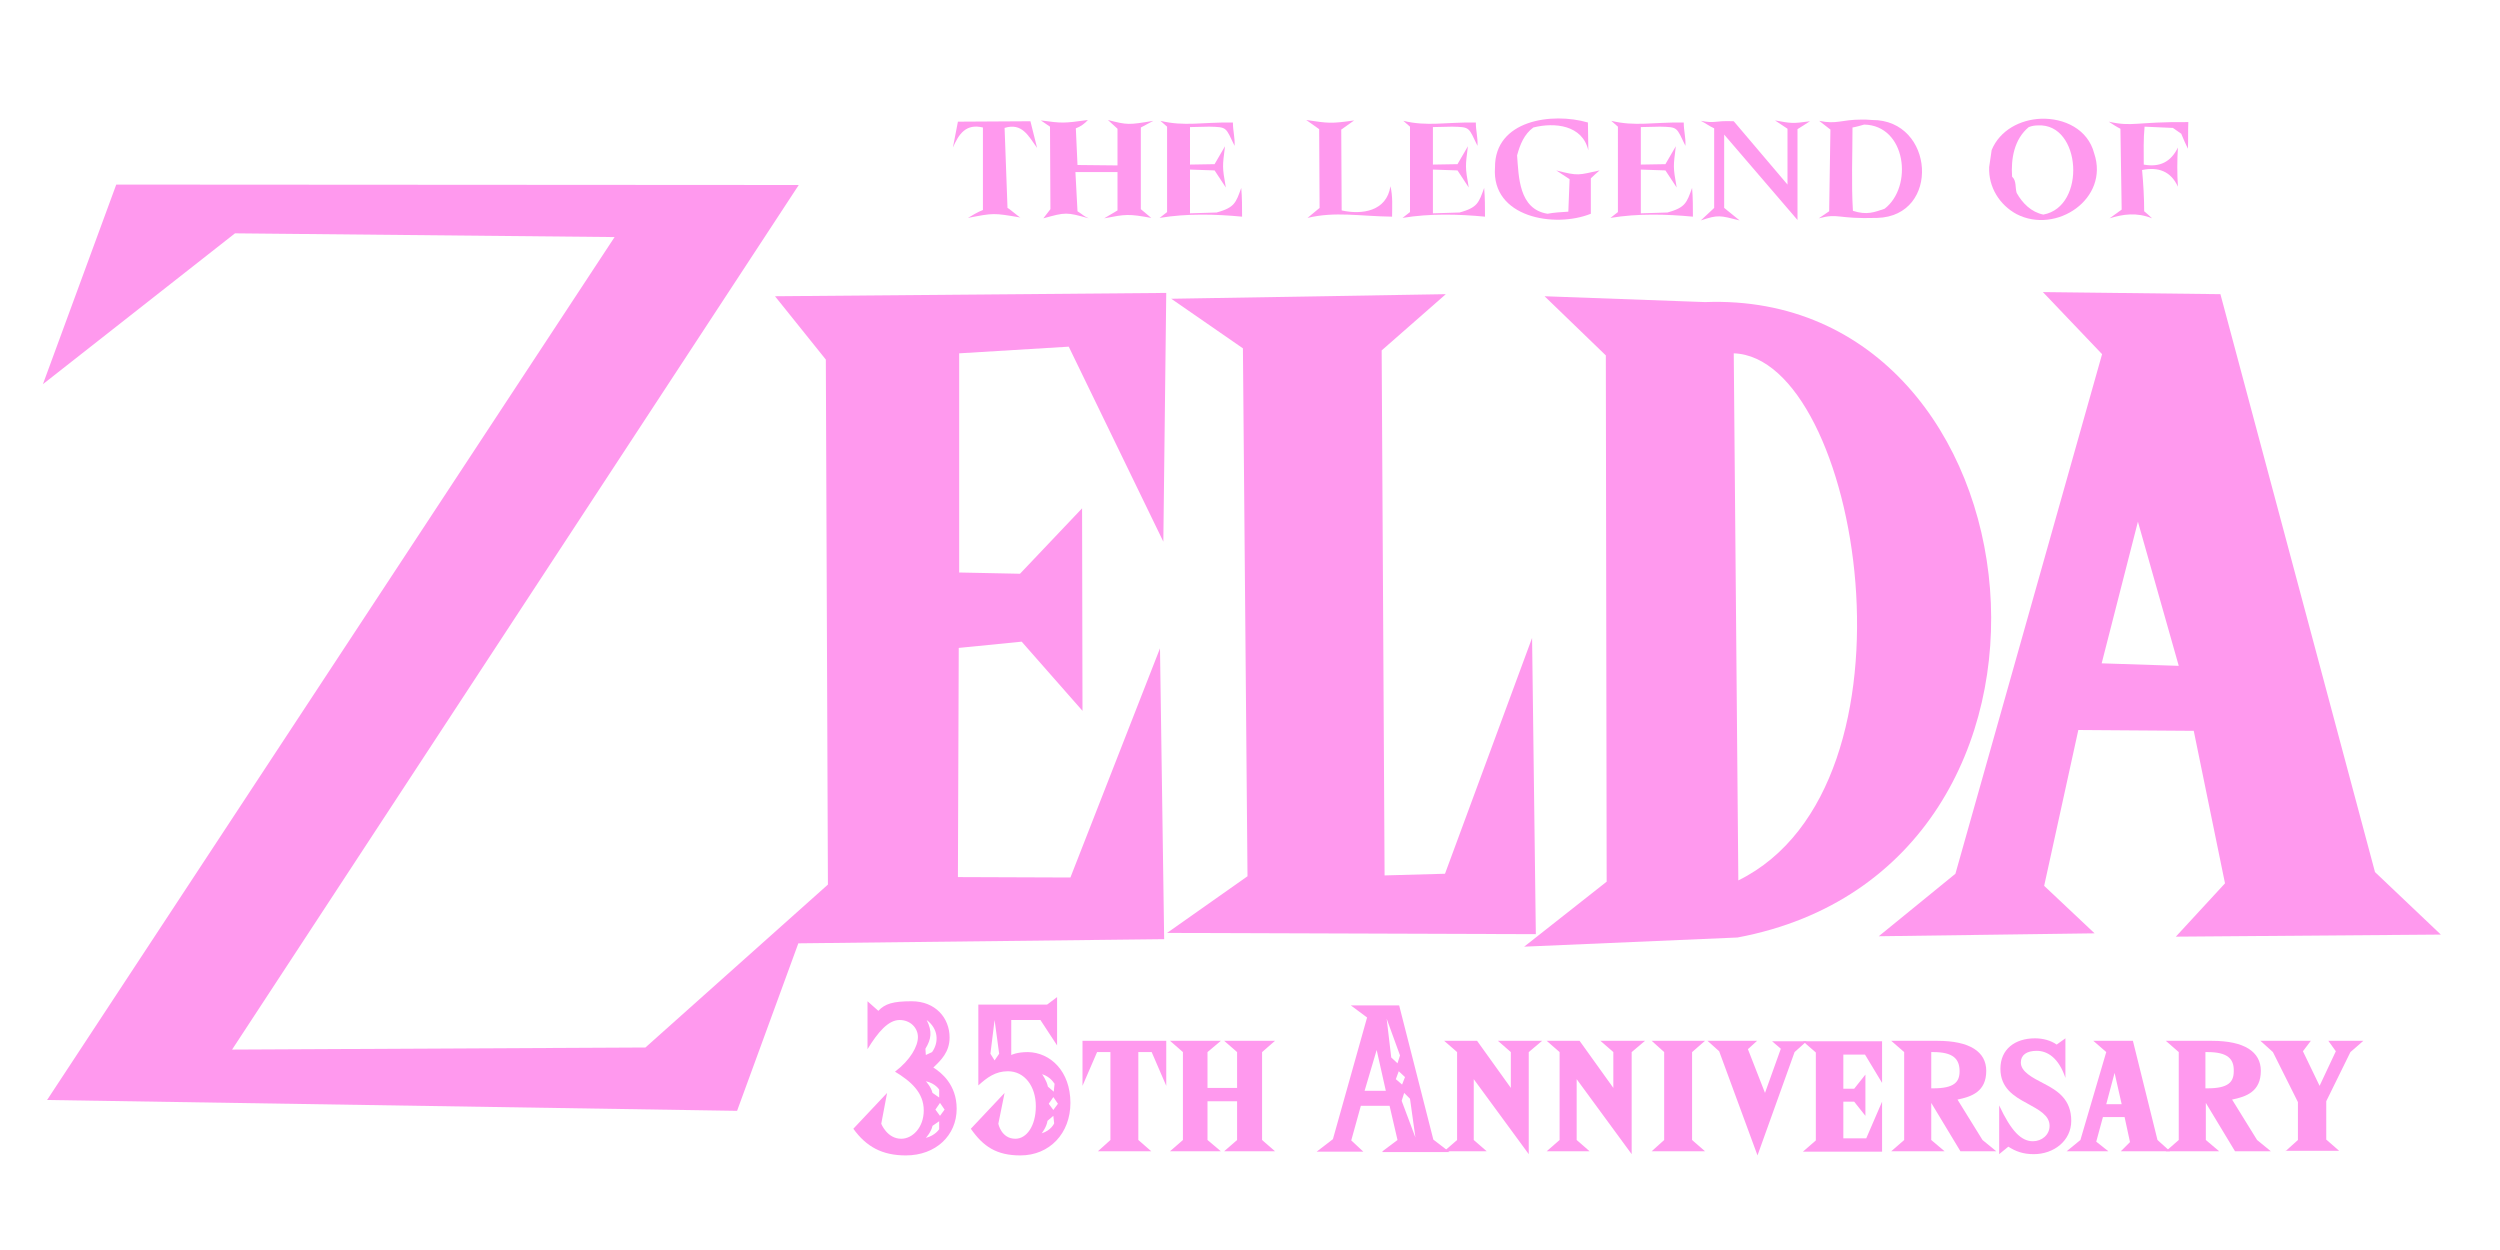 <?xml version="1.0" encoding="utf-8"?>
<svg version="1.1"
	 xmlns:svg="http://www.w3.org/2000/svg" xmlns="http://www.w3.org/2000/svg" x="0px" y="0px" viewBox="0 0 600 300" xml:space="preserve">
<style type="text/css">
	.st0{fill:#FF99EE;}
</style>
<path id="path4" class="st0" d="M490.3,70.1L504.5,85l-35.2,124.7l-18.4,15l51.8-0.7l-12.1-11.4l8.2-37.4l27.7,0.2L534,212
	l-11.8,12.8l63.6-0.5l-15.8-15L532.9,70.6L490.3,70.1L490.3,70.1z M513.1,125.2l9.8,34.6l-18.5-0.6L513.1,125.2L513.1,125.2z"/>
<path id="path6" class="st0" d="M409.2,72.5l-38.5-1.4l14.7,14.2l0.2,126.3l-19.8,15.6L417,225C506.6,208.2,491.6,69.4,409.2,72.5z
	 M416.1,84.8c30.2,1,47.3,103.7,1.1,126.5L416.1,84.8z"/>
<path id="path8" class="st0" d="M27.9,44.3L10.3,92.2L56.4,56l91.1,0.9L11.3,264l165.6,2.6l14.7-40.2l87.8-1l-1-69.8l-21.5,55
	l-27-0.1l0.2-55l15.1-1.5l14.6,16.6l-0.1-48.6l-14.9,15.7l-14.6-0.3V84.8l26.3-1.6l22.7,46.8l0.7-59.7L186,71.1l12.2,15.2l0.5,126
	l-43.8,39.1l-99.2,0.5l136-207.5L27.9,44.3z"/>
<path id="path10" class="st0" d="M281.1,71.7l65.9-1.1l-15.4,13.5l0.7,126l14.5-0.4l20.9-56.6l0.9,71.1l-88.5-0.3l19.3-13.6
	l-1.1-126.7L281.1,71.7z"/>
<path id="path14" class="st0" d="M358.8,40.2c-0.1-11.4,13.7-13.3,22.3-10.8l0.1,6.7c-1.4-6.1-8.1-6.8-13.2-5.5
	c-2.2,1.6-3.2,4.1-3.9,6.7c0.4,5.1,0.4,12.9,7.3,14c1.6-0.3,3.3-0.4,5-0.5l0.3-7.8c-1.1-0.7-2.1-1.4-3.2-2.1c5.4,1.4,5.3,1.1,10.4,0
	c-0.6,0.5-1.6,1.4-2.1,1.9v8.5C373.1,54.8,357.9,52.2,358.8,40.2L358.8,40.2z"/>
<path id="path16" class="st0" d="M416.1,29.1L429,44.3V30.9l-3-2c3.9,0.7,4.1,0.8,8.4,0.2l-3,1.9v21.8l-17.6-20.5v17.6l3.7,3
	c-4.8-1.2-5.1-1.4-9.3,0l3.2-3V30.8c-1.3-0.6-2-1.2-3.2-1.8C411.9,29.7,411.2,28.9,416.1,29.1z"/>
<path id="path18" class="st0" d="M489.8,28.5c-4.9,0.2-9.8,2.7-11.8,7.5c-0.2,1.3-0.4,2.7-0.6,4.1c-0.2,4.8,2.5,9.1,6.6,11.3
	c9.5,4.9,22.3-3.7,18.6-14.6C501.1,31,495.4,28.3,489.8,28.5z M489.1,30.1c10.4-0.6,11.7,19.5,1.3,21.4c-2.9-0.6-5-2.7-6.4-5.2
	c-0.4-1.3,0-2.9-1.1-3.9c-0.3-4.3,0.5-9,4-11.9C487.7,30.2,488.4,30.1,489.1,30.1z"/>
<path id="path20" class="st0" d="M229.9,29.2l17.4-0.1l1.6,6.4c-2.1-2.9-3.6-6.1-7.8-4.8l0.7,19.2c0.5,0.2,2.6,2.1,3.1,2.3
	c-6.5-1.1-6.4-1.1-12.6,0.1c1.2-0.7,2.3-1.4,3.6-1.9V30.6c-4.1-1-5.8,1.6-7.2,4.8L229.9,29.2L229.9,29.2z"/>
<path id="path22" class="st0" d="M249.8,28.9c5.2,0.7,5.4,0.7,11.3-0.1c-0.8,0.9-1.8,1.6-2.9,2l0.4,8.8l9.6,0.1v-8.8l-2.3-2.1
	c4.7,1.2,4.9,1.2,10.9,0.2l-3,1.6v19.6l2.5,2.1c-5.5-1-6.1-0.9-11.3,0.1l3.2-1.9v-9.2h-10.1l0.5,9.4c1.7,1.1,1.2,1,2.7,1.7
	c-5.4-1.5-5.5-1.5-10.9,0l1.7-2.2L252,30.4L249.8,28.9z"/>
<path id="path24" class="st0" d="M278.5,29c5.8,1.4,9.9,0.3,17.4,0.4c0,2.1,0.5,3.5,0.4,5.6c-2.2-4.5-1.7-4.5-6.1-4.6l-4.6,0.1v9
	l5.9-0.1l2.5-4.3c-0.6,4.9-0.7,4.8,0.2,9.9l-2.7-4.1l-5.9-0.2v10.5L292,51c4.3-1.2,4.6-2.3,5.9-5.9c0.2,2.3,0.2,4.6,0.2,6.9
	c-6.3-0.6-13.2-0.8-19.8,0.3l1.8-1.4V30.4C279.7,30.1,278.9,29.3,278.5,29z"/>
<path id="path26" class="st0" d="M313.5,28.8c5.4,0.8,5.9,0.9,11.5,0.1l-3.1,2.2l0.1,19.4c4.9,1.1,10.8,0.2,11.7-5.8
	c0.6,2.4,0.4,4.9,0.4,7.3c-7.8-0.1-13.6-1.3-20.3,0.3l2.9-2.4L316.6,31L313.5,28.8z"/>
<path id="path28" class="st0" d="M446.8,28.7c-5,0-5.9,1.2-10.2,0.3l2.7,2.1L439,50.7l-2.5,1.7c4.9-1.3,4.2,0.2,14-0.1
	c15.3-0.4,13.8-23.6-1.2-23.5C448.3,28.7,447.5,28.7,446.8,28.7z M447.4,29.9c10.1,0.2,11.8,14.9,4.9,20.2c-2.4,0.8-4.2,1.6-7.6,0.5
	c-0.4-6.7-0.1-13.3-0.1-20C445.3,30.5,446.7,30.1,447.4,29.9z"/>
<path id="path30" class="st0" d="M506.1,29.2c5.8,1.3,6.3,0,19.1,0.1c-0.1,2.1,0,4.3-0.1,6.4c-0.6-1.2-1.1-2.4-1.6-3.6
	c-0.5-0.4-1.5-1-2-1.4c-2.3-0.1-4.5-0.2-6.8-0.3c-0.3,3-0.2,6-0.2,9.1c3.8,0.7,6.5-0.6,8.2-4.1c-0.2,3.1-0.2,6.3,0,9.4
	c-1.7-3.7-4.7-4.8-8.6-4c0.3,3.3,0.5,6.6,0.5,9.9c0.5,0.4,1.4,1.2,1.9,1.7c-3.7-1.5-7-1-10.2,0l2.9-2.1l-0.3-19.4
	C507.9,30.4,507,29.8,506.1,29.2L506.1,29.2z"/>
<path id="path116" class="st0" d="M336.8,29c5.8,1.4,9.9,0.3,17.4,0.4c0,2.1,0.5,3.5,0.4,5.6c-2.2-4.5-1.7-4.5-6.1-4.6l-4.6,0.1v9
	l5.9-0.1l2.5-4.3c-0.6,4.9-0.7,4.8,0.2,9.9l-2.7-4.1l-5.9-0.2v10.5l6.4-0.2c4.3-1.2,4.6-2.3,5.9-5.9c0.2,2.3,0.2,4.6,0.2,6.9
	c-6.3-0.6-13.2-0.8-19.8,0.3l1.8-1.4V30.4C338,30.1,337.2,29.3,336.8,29z"/>
<path id="path118" class="st0" d="M386.7,29c5.8,1.4,9.9,0.3,17.4,0.4c0,2.1,0.5,3.5,0.4,5.6c-2.2-4.5-1.7-4.5-6.1-4.6l-4.6,0.1v9
	l5.9-0.1l2.5-4.3c-0.6,4.9-0.7,4.8,0.2,9.9l-2.7-4.1l-5.9-0.2v10.5l6.4-0.2c4.3-1.2,4.6-2.3,5.9-5.9c0.2,2.3,0.2,4.6,0.2,6.9
	c-6.3-0.6-13.2-0.8-19.8,0.3l1.8-1.4V30.4C387.9,30.1,387.1,29.3,386.7,29L386.7,29z"/>
<g class="st5">
	<path class="st0" d="M229.6,266.1c0,6.4-5,11.2-12.2,11.2c-5.7,0-9.5-2.1-12.6-6.4l8.1-8.6l-1.4,7.4c0,0,1.4,3.6,4.8,3.6
		c2.7,0,5.4-2.7,5.4-6.8c0-4.3-3.1-7-6.9-9.3c3.7-2.8,5.5-6.1,5.5-8.3c0-2.2-1.8-4.1-4.4-4.1c-2.7,0-5.2,2.9-7.7,7v-11.5l2.6,2.3
		c1.6-1.7,3.5-2.3,8-2.3c5.7,0,9.1,4,9.1,8.7c0,3.5-2.1,5.5-3.9,7.2C225.9,257.4,229.6,260.3,229.6,266.1z M222.2,253.2l1.5-0.7
		c1.7-2.4,1.5-5.6-1.3-7.7c1.4,2.8,1.1,4.6-0.3,6.9L222.2,253.2z M222.2,259.5c0,0,1.3,1.4,1.6,2.8l1.6,1.1v-1.9
		C225.4,261.5,224.5,260,222.2,259.5z M225.4,271v-1.9l-1.6,1.1c-0.3,1.5-1.6,2.9-1.6,2.9C224.5,272.5,225.4,271,225.4,271z
		 M226.7,266.3l-1.1-1.6l-1.1,1.6l1.1,1.5L226.7,266.3z"/>
	<path class="st0" d="M256.9,264.7c0,7.3-5,12.6-12,12.6c-5.7,0-8.9-2.1-11.9-6.4l8.1-8.6l-1.5,7.4c0,0,0.7,3.6,4.1,3.6
		c2.7,0,4.9-3.1,4.9-7.8c0-4.8-2.7-8.4-6.7-8.4c-3,0-5,1.5-7.1,3.4v-19.4h16.5l2.4-1.8v11.6l-4-6.1h-7v8.4c0,0,1.3-0.7,4-0.7
		C252.1,252.6,256.9,257.1,256.9,264.7z M239.8,252.9l-1.1-8.1l-1,8.1l1,1.6L239.8,252.9z M250.1,257.8c0,0,1.1,1.5,1.4,3l1.4,1.2
		l0.2-1.9C253,260.1,252.3,258.5,250.1,257.8z M253,269.6l-0.2-1.8l-1.4,1.2c-0.2,1.5-1.4,3-1.4,3C252.3,271.3,253,269.6,253,269.6z
		 M253.9,264.9l-1.1-1.6l-1.1,1.6l1.1,1.5L253.9,264.9z"/>
	<path class="st0" d="M273.2,252.5v21.1l3.1,2.7h-12.8l3-2.7v-21.1h-3.2l-3.5,8.1v-10.8h20.1v10.8l-3.5-8.1H273.2z"/>
	<path class="st0" d="M302.9,273.6l3.1,2.7h-12.2l3.1-2.7v-9.3h-7.1v9.3l3.2,2.7h-12.2l3.1-2.7v-21.1l-3.1-2.7h12.2l-3.2,2.7v8.6
		h7.1v-8.6l-3.1-2.7H306l-3.1,2.7V273.6z"/>
	<path class="st0" d="M331.8,276.3l3.6-2.7l-1.9-8.2h-6.9l-2.3,8.3l2.9,2.7h-11.2l3.9-3l8.2-29.2l-3.9-2.9h11.6l8.2,32.2l3.9,3
		H331.8z M332.6,261.8l-2.2-9.8l-2.9,9.8H332.6z M333.9,253.8l1.5,1.4l0.6-1.9l-3.2-8.8L333.9,253.8z M336.5,260.3l0.7-1.8l-1.5-1.4
		l-0.7,1.9L336.5,260.3z M338.4,263.7l-1.4-1.4l-0.6,1.9l3.3,8.8L338.4,263.7z"/>
	<path class="st0" d="M346.6,276.3l3.1-2.7v-21.1l-3.1-2.7h7.9l8.1,11.3v-8.6l-3.1-2.7h10.6l-3.2,2.7V277l-13.2-18v14.6l3.1,2.7
		H346.6z"/>
	<path class="st0" d="M371.2,276.3l3.1-2.7v-21.1l-3.1-2.7h7.9l8.1,11.3v-8.6l-3.1-2.7h10.7l-3.2,2.7V277l-13.2-18v14.6l3.1,2.7
		H371.2z"/>
	<path class="st0" d="M406.1,273.6l3.1,2.7h-12.8l3-2.7v-21.1l-3-2.7h12.8l-3.1,2.7V273.6z"/>
	<path class="st0" d="M409.8,249.8h11.9l-2.2,2l4.1,10.5l3.8-10.6l-2.1-1.8h8.3l-2.9,2.6l-8.9,24.8l-9.2-25L409.8,249.8z"/>
	<path class="st0" d="M442.4,253v8.3h2.6l2.7-3.4v9.9l-2.7-3.4h-2.6v8.8h5.5l3.8-8.8v12h-19l3.1-2.7v-21.1l-3.1-2.7h19v10l-4.1-6.8
		H442.4z"/>
	<path class="st0" d="M463.5,264.7v8.9l3.2,2.7h-12.8l3.1-2.7v-21.1l-3.1-2.7h11.1c7.7,0,11.7,2.6,11.7,7.2c0,5-3.5,6.2-6.9,6.9
		l6,9.7l3.3,2.7h-8.6L463.5,264.7z M464,252.5h-0.5v8.7h0.5c5,0,6.3-1.5,6.3-4.1C470.3,254.1,468.7,252.5,464,252.5z"/>
	<path class="st0" d="M497.1,269c0,4.8-4.2,8-9,8c-2.6,0-4.4-0.7-6.1-1.8l-2.2,1.8l0-11.7c2.9,6.2,5.3,8.6,8.1,8.6
		c2.1,0,4-1.5,4-3.7c0-2.5-2.5-3.8-5.4-5.4c-3.2-1.7-6.4-3.7-6.4-8.3c0-4.7,3.5-7.3,8.3-7.3c1.9,0,3.8,0.5,5.2,1.5l2.1-1.5v9.5
		c-1.6-4.8-4.3-6.5-6.9-6.5c-2.4,0-3.8,1-3.8,2.8c0,2.2,2.7,3.6,5.6,5.1C493.9,261.8,497.1,263.9,497.1,269z"/>
	<path class="st0" d="M511.2,274.1l-1.3-6h-5.2l-1.6,5.9l2.9,2.3h-10l3.3-2.7l6.2-21.1l-3.1-2.7h9.5l5.9,23.8l3,2.7h-11.8
		L511.2,274.1z M509.2,265l-1.7-7.5l-2,7.5H509.2z"/>
	<path class="st0" d="M529.4,264.7v8.9l3.2,2.7h-12.8l3.1-2.7v-21.1l-3.1-2.7h11.1c7.7,0,11.7,2.6,11.7,7.2c0,5-3.5,6.2-6.9,6.9
		l6,9.7l3.3,2.7h-8.6L529.4,264.7z M529.8,252.5h-0.5v8.7h0.5c5,0,6.3-1.5,6.3-4.1C536.2,254.1,534.6,252.5,529.8,252.5z"/>
	<path class="st0" d="M548.5,276.3l3-2.7v-9.1l-6-12l-3-2.7h12.1l-1.9,2.5l4,8.3l3.9-8.3l-1.8-2.5h8.4l-3.1,2.7l-5.8,11.8v9.2
		l3.1,2.7H548.5z"/>
</g>
</svg>
